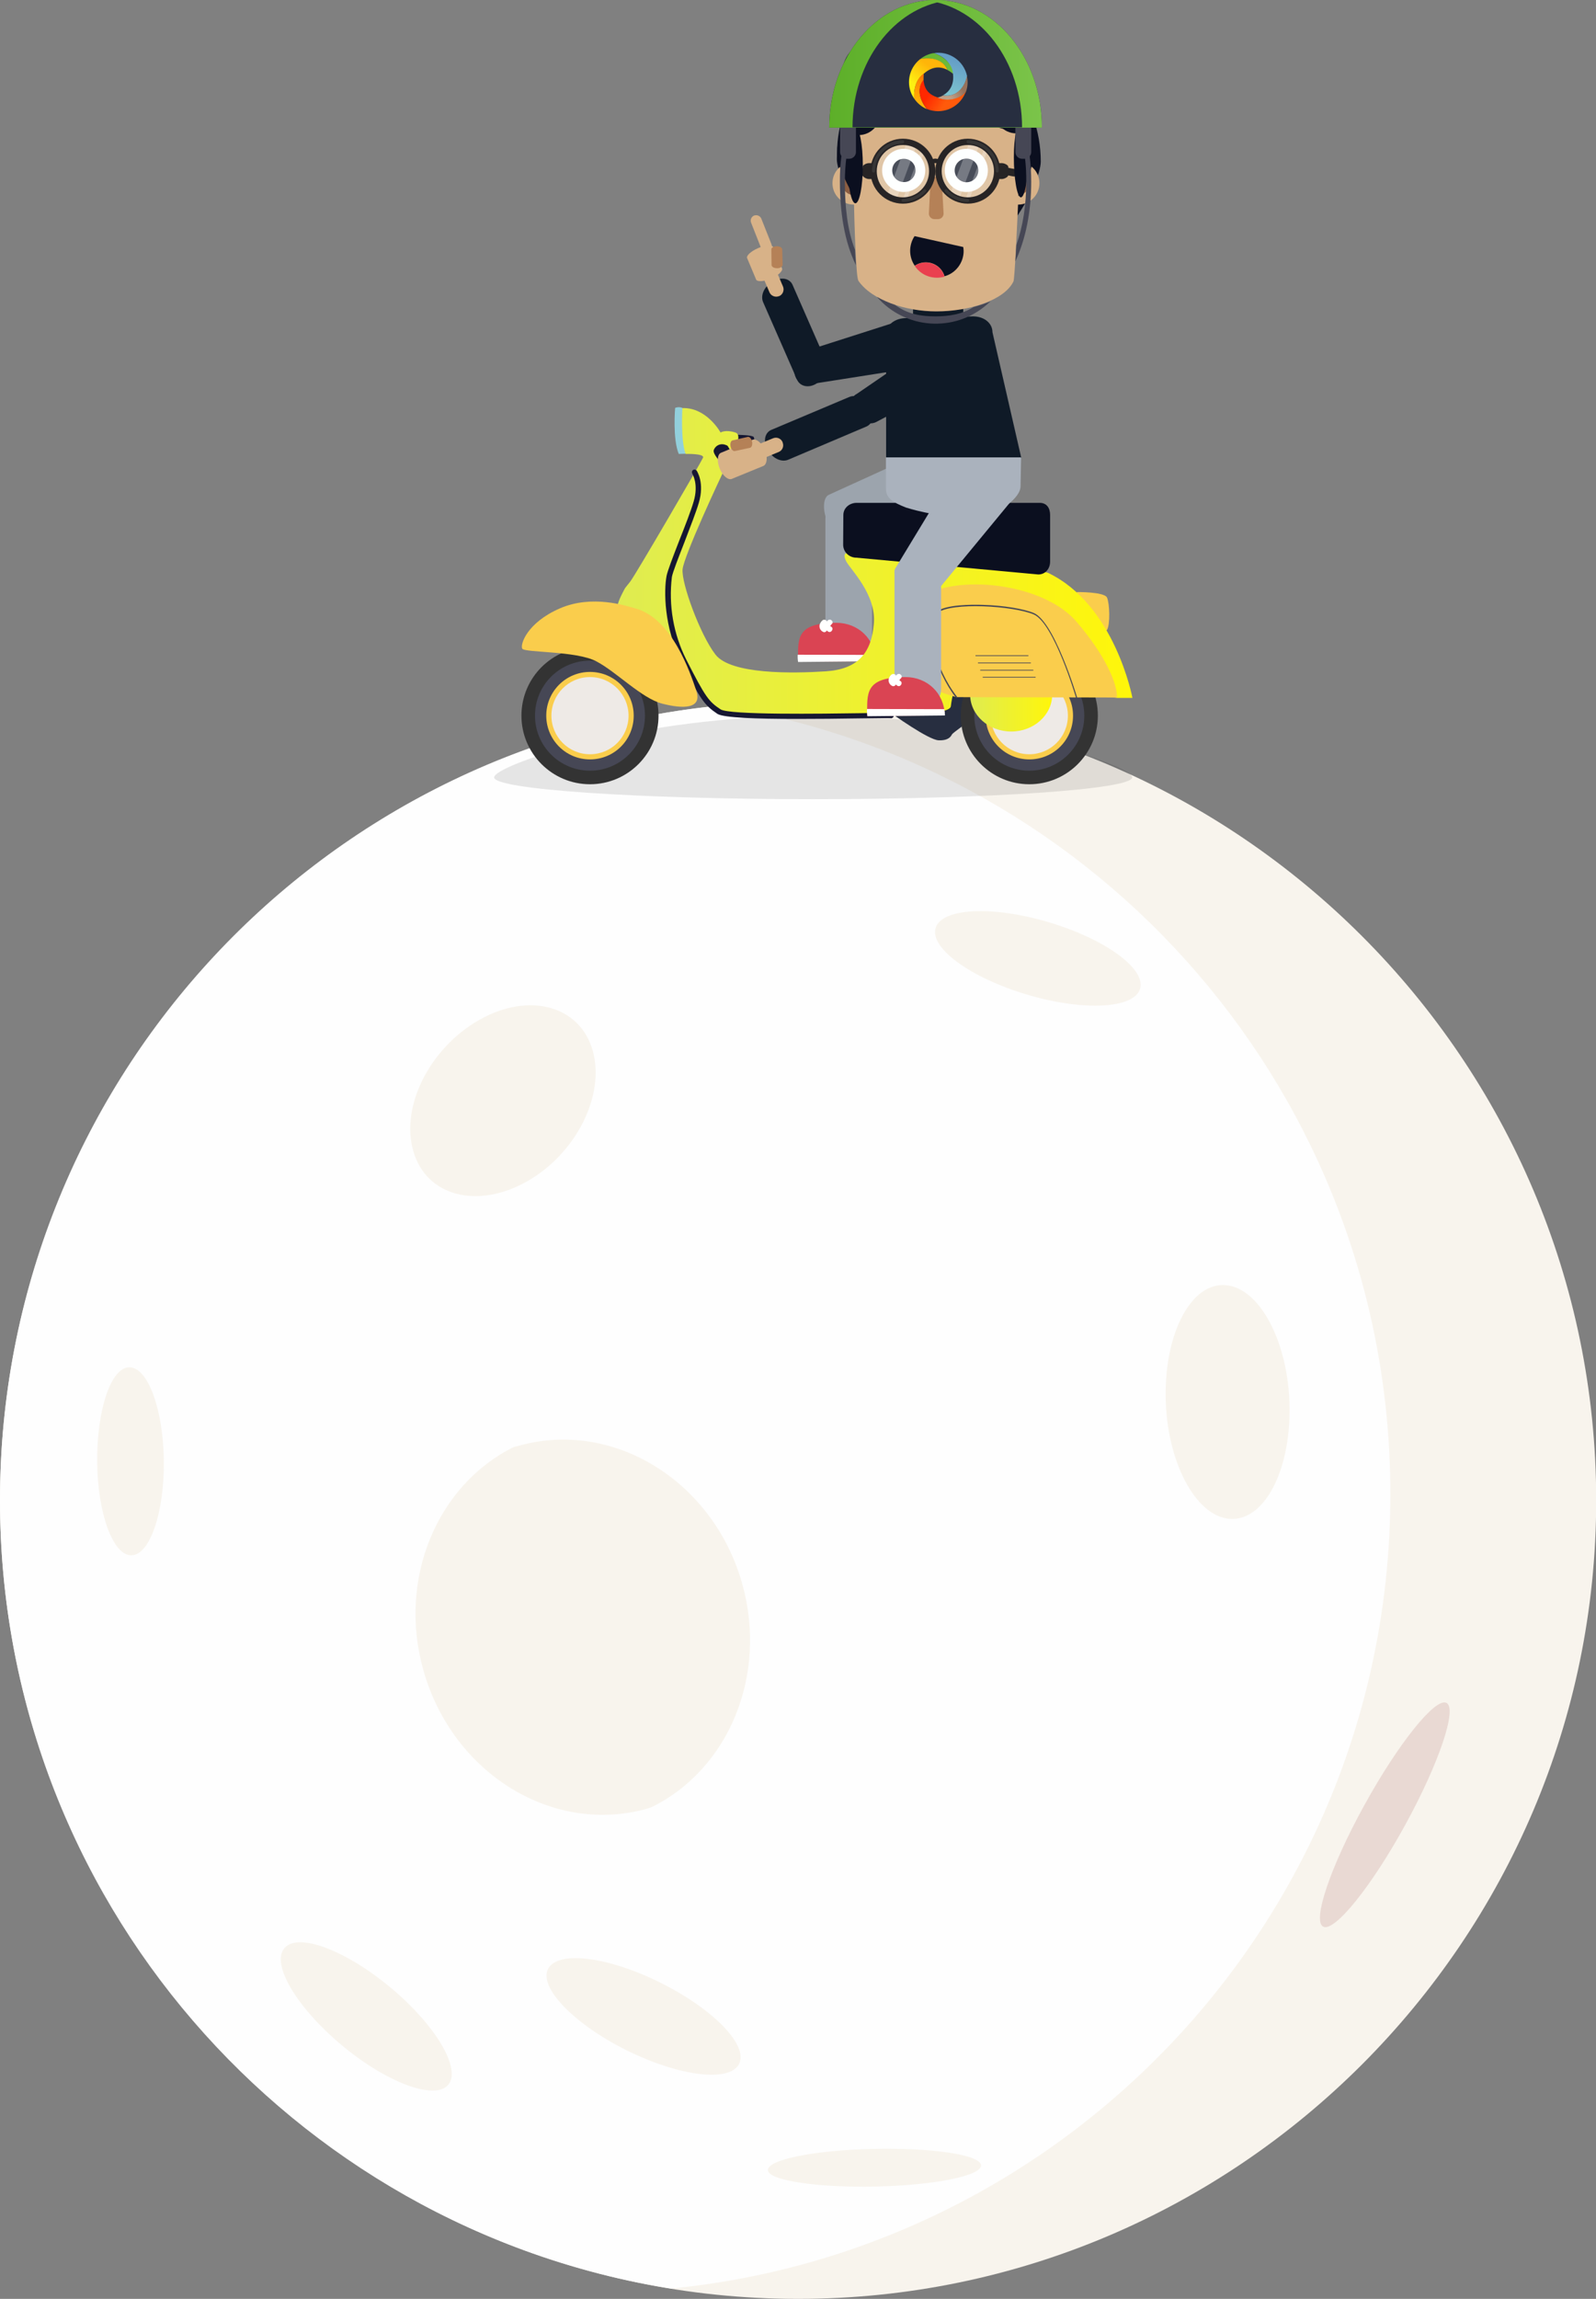 <?xml version="1.0" encoding="utf-8"?>
<!-- Generator: Adobe Illustrator 22.0.1, SVG Export Plug-In . SVG Version: 6.00 Build 0)  -->
<svg version="1.1" id="Capa_1" xmlns="http://www.w3.org/2000/svg" xmlns:xlink="http://www.w3.org/1999/xlink" x="0px" y="0px"
	 viewBox="0 0 835.9 1203.3" style="enable-background:new 0 0 835.9 1203.3;" xml:space="preserve">
<rect x="0" y="0" width="835.9" height="1203.3" fill="#808080" stroke="none"/>
<style type="text/css">
	.st0{fill:#F8F4ED;}
	.st1{fill:#FEFEFE;}
	.st2{fill:#E9D9D3;}
	.st3{opacity:0.1;enable-background:new    ;}
	.st4{fill:#0F1A27;}
	.st5{fill:#D8B288;}
	.st6{fill:#B58157;}
	.st7{fill:#0B0F1F;}
	.st8{fill:#8C5D41;}
	.st9{fill:#FFFFFF;}
	.st10{fill:#EA404F;}
	.st11{opacity:0.26;fill:#F6FFFF;enable-background:new    ;}
	.st12{clip-path:url(#SVGID_2_);}
	.st13{opacity:0.25;}
	.st14{clip-path:url(#SVGID_4_);}
	.st15{fill:#272425;}
	.st16{fill:#373636;}
	.st17{fill:#9CA4AD;}
	.st18{fill:#DA4453;}
	.st19{fill:#272E40;}
	.st20{fill:#333333;}
	.st21{fill:#464755;}
	.st22{fill:#FACD4C;}
	.st23{fill:#EEEAE6;}
	.st24{fill:#92D0DC;}
	.st25{fill:#161731;}
	.st26{fill:url(#SVGID_5_);}
	.st27{fill:url(#SVGID_6_);}
	.st28{fill:none;stroke:#464755;stroke-width:0.38;stroke-miterlimit:10;}
	.st29{fill:#AAB2BD;}
	.st30{fill:url(#SVGID_7_);}
	.st31{fill:url(#SVGID_8_);}
	.st32{fill:url(#SVGID_9_);}
	.st33{fill:url(#SVGID_10_);}
	.st34{fill:url(#SVGID_11_);}
	.st35{fill:url(#SVGID_12_);}
	.st36{fill:url(#SVGID_13_);}
	.st37{fill:url(#SVGID_14_);}
	.st38{fill:none;}
</style>
<title>planet_1</title>
<g id="Capa_2_1_">
	<g id="DESIGNED_BY_FREEPIK">
		<path class="st0" d="M418,1203.3c230.2,0,418-187.8,418-418s-187.8-418-418-418S0,555.1,0,785.3S187.8,1203.3,418,1203.3
			L418,1203.3z"/>
		<path class="st1" d="M351.4,1197.9C152.3,1166,0,993.5,0,785.3c0-216.9,165.3-395.2,376.7-415.9C576,401.2,728.2,573.8,728.2,782
			C728.2,998.9,562.9,1177.2,351.4,1197.9L351.4,1197.9z"/>
		<path class="st0" d="M148.9,1019.8c7-8.5,31.9,0.8,55.6,20.5c23.7,19.7,37.2,42.6,30.3,50.9s-31.9-0.8-55.6-20.5
			S141.9,1028.1,148.9,1019.8L148.9,1019.8z"/>
		<path class="st0" d="M402.2,1136c-0.5-5.5,24-10.5,54.8-11.2s56.3,3,56.8,8.5s-24.1,10.5-54.9,11.2S402.6,1141.3,402.2,1136
			L402.2,1136z"/>
		<path class="st0" d="M287,1030.7c4.9-9.9,31.2-6.7,58.9,7.1c27.7,13.8,46.1,32.7,41.2,42.5s-31.2,6.6-58.9-7.1
			C300.7,1059.5,282.2,1040.4,287,1030.7L287,1030.7z"/>
		<path class="st0" d="M642,672.7c17.9,1.5,33,30.1,33.4,64s-13.6,59.8-31.5,58.3s-33-30.3-33.4-64S624.1,671.1,642,672.7z"/>
		<path class="st0" d="M490,485.8c3.1-10.5,29.6-11.9,59.2-3.1s51.1,24.4,47.9,34.9c-3.2,10.4-29.6,11.8-59.2,3
			S486.9,496.2,490,485.8z"/>
		<path class="st0" d="M216.5,602.6c-6.9-23.4,8.6-54.1,34.6-68.8s52.6-7.4,59.3,16s-8.6,54.1-34.6,68.7S223.2,626,216.5,602.6
			L216.5,602.6z"/>
		<path class="st0" d="M67.7,715.7c9.7-0.1,17.8,21.8,18.1,49s-7.4,49.3-17,49.4s-17.7-21.9-17.9-49S58.1,715.7,67.7,715.7
			L67.7,715.7z"/>
		<path class="st2" d="M693.1,1008.5c-6-2.7,3.6-31.2,21.4-63.5s37.1-56.4,43-53.7s-3.6,31.2-21.4,63.7S699,1011.3,693.1,1008.5
			L693.1,1008.5z"/>
		<path class="st0" d="M341.3,945.9c-0.7,0.3-1.4,0.4-2,0.7c-49.4,14.1-101.9-17.9-117.4-71.8c-13.9-48.2,7.1-97.6,47.2-117.4
			c0.7-0.2,1.4-0.4,2.1-0.5c49.4-14.2,102,17.8,117.4,71.6C402.4,876.8,381.5,926.2,341.3,945.9L341.3,945.9z"/>
		<path class="st3" d="M593,406.9c0,6.3-74.8,11.4-167.1,11.4s-167.1-5.1-167.1-11.4s74.8-32.3,167.1-32.3S593,400.6,593,406.9z"/>
		<path class="st4" d="M423.1,201.3c-3.6,0.6-7-2.6-7.1-7.2v-1.3c-0.1-4.6,2.9-8.7,6.6-9.3l44.7-14.3c3.6-0.6,6,9.9,6.1,14.5v1.3
			c0.1,4.6-2.7,8.8-6.4,9.4L423.1,201.3z"/>
		<path class="st4" d="M415.1,149.1c-1.5-3.4-5.9-4.3-9.9-1.9l-1.1,0.7c-4,2.3-5.9,6.9-4.4,10.3l17.8,40.6c1.5,3.4,5.9,4.5,9.9,2.1
			l1.1-0.7c4-2.3,5.9-7.1,4.4-10.5L415.1,149.1z"/>
		<path class="st5" d="M398.8,114.6c-0.5-1.5-2.2-2.3-3.7-1.8c0,0,0,0,0,0H395c-1.5,0.6-2.2,2.3-1.6,3.8c0,0,0,0,0,0l5.2,13.2
			c0.6,1.5,2.3,2.3,3.8,1.8h0.1c1.5-0.7,2.1-2.4,1.5-3.9L398.8,114.6z"/>
		<path class="st5" d="M402.8,132.9c-0.8-1.9-3.1-2.8-5-2h-0.1c-1.9,0.8-2.8,3.1-2,5l7.3,17.1c0.8,1.9,3.1,2.8,5,2h0.1
			c1.9-0.8,2.8-3.1,2-5L402.8,132.9z"/>
		<path class="st5" d="M404.9,129.3c-0.5-1.3-4-1.1-7.7,0.5l-0.2,0.1c-3.7,1.6-6.2,3.9-5.7,5.2l4.7,11.2c0.5,1.3,4,1.1,7.7-0.4
			l0.2-0.1c3.7-1.6,6.2-4,5.7-5.3L404.9,129.3z"/>
		<path class="st6" d="M409.7,130.6c0-0.9-1.2-1.7-2.8-1.7h-0.1c-1.6,0-2.9,0.8-2.8,1.7l0.1,8.1c0,0.9,1.2,1.7,2.9,1.7h0.1
			c1.6,0,2.8-0.9,2.8-1.8L409.7,130.6z"/>
		<path class="st7" d="M545.1,84.6c0-32.2-22.4-60.6-52.9-60.6s-53.9,27.2-53.9,59.4c0,11.4,23.5,57.2,53.9,57.2
			S545.1,96,545.1,84.6z"/>
		<path class="st4" d="M504.5,169.9c0,2-2.7,4.2-5.4,4.2h-16.8c-2.3,0-4.1-1.8-4.1-4.1c0,0,0-0.1,0-0.1v-12.3c0-2,1.4-2.8,4.1-2.8
			h16.8c2.7,0,5.4,0.8,5.4,2.8V169.9z"/>
		<path class="st5" d="M544.4,95.9c0,6.2-5,11.2-11.2,11.2c-6.2,0-11.2-5-11.2-11.2s5-11.2,11.2-11.2
			C539.4,84.7,544.4,89.7,544.4,95.9C544.4,95.9,544.4,95.9,544.4,95.9z"/>
		<path class="st8" d="M539.3,95.9c0,3.4-2.8,6.2-6.2,6.2c-3.4,0-6.2-2.8-6.2-6.2s2.8-6.2,6.2-6.2c0,0,0,0,0,0
			C536.6,89.7,539.3,92.5,539.3,95.9C539.3,95.9,539.3,95.9,539.3,95.9z"/>
		<path class="st5" d="M458.4,95.9c0,6.2-5,11.2-11.2,11.2c-6.2,0-11.2-5-11.2-11.2s5-11.2,11.2-11.2
			C453.4,84.7,458.4,89.7,458.4,95.9C458.4,95.9,458.4,95.9,458.4,95.9z"/>
		<path class="st8" d="M453.4,95.9c0,3.4-2.8,6.2-6.2,6.2s-6.2-2.8-6.2-6.2s2.8-6.2,6.2-6.2l0,0C450.6,89.7,453.4,92.5,453.4,95.9
			C453.4,95.9,453.4,95.9,453.4,95.9z"/>
		<path class="st7" d="M541.4,81.4c0-31-21.6-58.4-51-58.4s-52,26.2-52,57.2c0,11,22.6,55.2,52,55.2S541.4,92.4,541.4,81.4z"/>
		<path class="st5" d="M490.4,163c17.3,0,35.7-5.9,40.4-15.7c1.2-2.6,4.5-92.2,4.5-92.2c0-5.4-6.2-9.5-13.5-9.5H459
			c-7.4,0-12.6,4.1-12.6,9.5c0,0,0.8,88.6,3.2,91.9C456.6,157.1,474.2,163,490.4,163z"/>
		<path class="st7" d="M483.1,51.8c-0.1,6.4-5.3,11.6-11.7,11.5c-6.4-0.1-11.6-5.3-11.5-11.7c0.1-6.4,5.2-11.5,11.6-11.5
			C477.9,40.1,483.1,45.4,483.1,51.8z"/>
		<path class="st7" d="M500.4,49.9c0,5.4-4.4,9.7-9.8,9.6s-9.7-4.4-9.6-9.8c0-5.3,4.4-9.6,9.7-9.6C496.1,40.1,500.4,44.5,500.4,49.9
			C500.4,49.9,500.4,49.9,500.4,49.9z"/>
		<path class="st7" d="M524.6,45.8c-0.1,9-7.5,16.3-16.5,16.2s-16.3-7.5-16.2-16.5c0.1-9,7.4-16.2,16.3-16.2
			C517.3,29.3,524.6,36.7,524.6,45.8C524.6,45.7,524.6,45.7,524.6,45.8z"/>
		<path class="st7" d="M537.1,52.7c-0.1,6.9-5.7,12.4-12.6,12.4c-6.9-0.1-12.4-5.7-12.4-12.6c0.1-6.9,5.6-12.4,12.5-12.4
			C531.5,40.1,537.1,45.7,537.1,52.7C537.1,52.7,537.1,52.7,537.1,52.7z"/>
		<path class="st7" d="M540.4,54.5c0,7-5.1,12.6-11.5,12.6s-11.5-5.6-11.5-12.6s5.1-12.6,11.5-12.6S540.4,47.5,540.4,54.5z"/>
		<path class="st7" d="M534.3,37.2c-0.1,8.6-7.1,15.5-15.7,15.4s-15.5-7.1-15.4-15.7c0.1-8.5,7-15.4,15.5-15.4
			C527.4,21.6,534.4,28.6,534.3,37.2C534.3,37.2,534.3,37.2,534.3,37.2z"/>
		<path class="st7" d="M514.3,30.3c-0.1,8.6-7.1,15.5-15.7,15.4c-8.6-0.1-15.5-7.1-15.4-15.7c0.1-8.5,7-15.4,15.5-15.4
			C507.4,14.7,514.3,21.7,514.3,30.3C514.3,30.3,514.3,30.3,514.3,30.3z"/>
		<path class="st7" d="M492.6,33c-0.1,8.6-7.1,15.5-15.7,15.4c-8.6-0.1-15.5-7.1-15.4-15.7c0.1-8.5,7-15.4,15.5-15.4
			C485.7,17.4,492.7,24.4,492.6,33z"/>
		<path class="st7" d="M475.2,38.4c-0.1,9.4-7.8,16.9-17.2,16.8c-9.4-0.1-16.9-7.8-16.8-17.2c0.1-9.3,7.7-16.8,17-16.8
			C467.7,21.3,475.3,29,475.2,38.4z"/>
		<path class="st7" d="M461,55.3c0,7-5.1,12.6-11.5,12.6S438,62.3,438,55.3s5.1-12.6,11.5-12.6S461,48.4,461,55.3z"/>
		<path class="st9" d="M484.6,89.2c0-6.2-5.1-11.3-11.3-11.3c-6.2,0-11.3,5.1-11.3,11.3c0,6.2,5.1,11.3,11.3,11.3c0,0,0,0,0,0
			C479.6,100.5,484.6,95.5,484.6,89.2C484.6,89.2,484.6,89.2,484.6,89.2z"/>
		<path class="st7" d="M479.5,89.2c0-3.4-2.7-6.1-6.1-6.1c-3.4,0-6.1,2.7-6.1,6.1s2.7,6.1,6.1,6.1c0,0,0,0,0,0
			C476.7,95.4,479.5,92.6,479.5,89.2C479.5,89.2,479.5,89.2,479.5,89.2z"/>
		<path class="st9" d="M517.4,89.2c0-6.2-5.1-11.3-11.3-11.3c-6.2,0-11.3,5.1-11.3,11.3s5.1,11.3,11.3,11.3
			C512.4,100.5,517.4,95.5,517.4,89.2C517.4,89.2,517.4,89.2,517.4,89.2z"/>
		<path class="st7" d="M512.4,89.2c0-3.5-2.8-6.2-6.2-6.2s-6.2,2.8-6.2,6.2s2.8,6.2,6.2,6.2S512.4,92.7,512.4,89.2L512.4,89.2z"/>
		<path class="st6" d="M494.2,111.8c0,1.6-1.3,2.9-2.9,2.9h-1.9c-1.6,0-2.9-1.3-2.9-2.9l0.8-16.3c0-1.6,1.3-2.9,2.9-2.9h0.2
			c1.6,0,2.9,1.3,2.9,2.9L494.2,111.8z"/>
		<path class="st7" d="M504.7,131.4c0-0.7-0.1-1.4-0.2-2.1l-25.5-5.7c-3.1,4.7-3.1,10.8,0.1,15.5c4.7-3.2,11.1-2,14.3,2.7
			c0.6,0.9,1,1.8,1.3,2.8C500.6,143,504.7,137.5,504.7,131.4z"/>
		<path class="st10" d="M484.9,137.4c-2.1,0-4.1,0.6-5.8,1.8c3.4,5.1,9.7,7.3,15.6,5.6C493.4,140.4,489.4,137.4,484.9,137.4z"/>
		<path class="st11" d="M472.9,103.9c-8.2,0-14.8-6.6-14.8-14.8c0-8.2,6.6-14.8,14.8-14.8c8.2,0,14.8,6.6,14.8,14.8
			C487.7,97.3,481.1,103.9,472.9,103.9C472.9,103.9,472.9,103.9,472.9,103.9z"/>
		<path class="st11" d="M506.9,103.9c-8.2,0-14.8-6.6-14.8-14.8c0-8.2,6.6-14.8,14.8-14.8c8.2,0,14.8,6.6,14.8,14.8c0,0,0,0,0,0
			C521.7,97.3,515,103.9,506.9,103.9C506.9,103.9,506.9,103.9,506.9,103.9z"/>
		<g>
			<defs>
				<path id="SVGID_1_" d="M506.9,103.9c-8.2,0-14.8-6.6-14.8-14.8c0-8.2,6.6-14.8,14.8-14.8c8.2,0,14.8,6.6,14.8,14.8c0,0,0,0,0,0
					C521.7,97.3,515,103.9,506.9,103.9C506.9,103.9,506.9,103.9,506.9,103.9z"/>
			</defs>
			<clipPath id="SVGID_2_">
				<use xlink:href="#SVGID_1_"  style="overflow:visible;"/>
			</clipPath>
			<g class="st12">
				<g class="st13">
					<path class="st9" d="M515.1,70l-14.9,40c-1.7-0.4-3.4-1-5-1.8L509.4,70C511.3,69.9,513.2,69.9,515.1,70z"/>
					<path class="st9" d="M520.2,70.7l-14.9,40.1c-0.6,0-1.3-0.1-2-0.2l15-40.3C519,70.5,519.6,70.6,520.2,70.7z"/>
				</g>
			</g>
		</g>
		<g>
			<defs>
				<path id="SVGID_3_" d="M472.9,103.9c-8.2,0-14.8-6.6-14.8-14.8c0-8.2,6.6-14.8,14.8-14.8c8.2,0,14.8,6.6,14.8,14.8
					C487.7,97.3,481.1,103.9,472.9,103.9C472.9,103.9,472.9,103.9,472.9,103.9z"/>
			</defs>
			<clipPath id="SVGID_4_">
				<use xlink:href="#SVGID_3_"  style="overflow:visible;"/>
			</clipPath>
			<g class="st14">
				<g class="st13">
					<path class="st9" d="M482.3,70l-14.9,40c-1.7-0.4-3.4-1-5-1.8L476.6,70C478.5,69.9,480.4,69.9,482.3,70z"/>
					<path class="st9" d="M487.4,70.7l-14.9,40.1c-0.6,0-1.3-0.1-2-0.2l15-40.3C486.2,70.5,486.8,70.6,487.4,70.7z"/>
				</g>
			</g>
		</g>
		<path class="st15" d="M455,85.4c-1.1,0-3.2,0.9-3.2,2v4.2c0,1.1,2.1,2.1,3.2,2.1h2v-8.3H455z"/>
		<path class="st15" d="M472.9,72.6c-9.4,0-17,7.6-17,17s7.6,17,17,17s17-7.6,17-17S482.3,72.6,472.9,72.6L472.9,72.6z M472.9,103.3
			c-7.6,0-13.7-6.1-13.7-13.7c0-7.6,6.1-13.7,13.7-13.7c7.6,0,13.7,6.1,13.7,13.7v0C486.6,97.2,480.4,103.3,472.9,103.3z"/>
		<path class="st16" d="M483.7,99.3c-2.8,3-6.7,4.8-10.8,4.8c-0.5,0.1-0.8,0.5-0.7,0.9c0,0.4,0.4,0.7,0.7,0.7c4.6-0.1,8.9-2,12-5.3
			C485.6,99.7,484.5,98.5,483.7,99.3z"/>
		<path class="st16" d="M472.9,73.4c-8.9,0.1-16.1,7.3-16.2,16.2c0.1,0.5,0.5,0.8,0.9,0.7c0.4,0,0.7-0.4,0.7-0.7
			c0.1-8,6.5-14.4,14.5-14.5c0.5-0.1,0.8-0.5,0.7-0.9C473.6,73.7,473.3,73.4,472.9,73.4z"/>
		<path class="st15" d="M524.8,85.4c1.1,0,3.3,0.9,3.3,2v4.2c0,1.1-2.2,2.1-3.3,2.1h-2v-8.3H524.8z"/>
		<path class="st15" d="M489.9,89.6c0,9.4,7.6,17,17,17s17-7.6,17-17s-7.6-17-17-17C497.5,72.6,489.9,80.2,489.9,89.6z M493.2,89.6
			c0-7.6,6.1-13.7,13.7-13.7c7.6,0,13.7,6.1,13.7,13.7s-6.1,13.7-13.7,13.7c0,0,0,0,0,0C499.3,103.3,493.2,97.2,493.2,89.6z"/>
		<path class="st16" d="M496.1,99.3c2.8,3,6.7,4.8,10.8,4.8c0.5,0.1,0.8,0.5,0.7,0.9c0,0.4-0.4,0.7-0.7,0.7c-4.6-0.1-8.9-2-12-5.3
			C494.2,99.7,495.3,98.5,496.1,99.3z"/>
		<path class="st16" d="M506.9,73.4c8.9,0.1,16.1,7.3,16.2,16.2c-0.1,0.5-0.5,0.8-0.9,0.7c-0.4,0-0.7-0.4-0.7-0.7
			c-0.1-8-6.6-14.4-14.5-14.5c-0.5-0.1-0.8-0.5-0.7-0.9C506.2,73.7,506.5,73.4,506.9,73.4z"/>
		<path class="st15" d="M492.4,86.9c-0.7-1.4-2.4-1.9-3.8-1.2c-0.5,0.3-0.9,0.7-1.2,1.2l-1.1-1.7c2-2.9,5.2-2.9,7.2,0L492.4,86.9z"
			/>
		<path class="st15" d="M535.6,91.4c-1.4,0.5-2.9,0.8-4.4,1c-1.6-0.2-3.2-0.6-4.8-1v-4c1.6,0.4,3.2,0.8,4.8,1c1.5-0.2,3-0.5,4.4-1
			V91.4z"/>
		<path class="st15" d="M445.8,91.4c1.4,0.5,2.9,0.8,4.4,1c1.6-0.2,3.2-0.6,4.8-1v-4c-1.6,0.4-3.2,0.8-4.8,1c-1.5-0.2-3-0.5-4.4-1
			V91.4z"/>
		<ellipse class="st7" cx="447.6" cy="84.7" rx="3.8" ry="19.1"/>
		<path class="st7" d="M538.5,82.4c0,10.4-1.7,20.9-3.8,20.9S531,92.8,531,82.4s1.7-18.9,3.8-18.9S538.5,72,538.5,82.4z"/>
		<path class="st7" d="M484.6,53.9c-0.1,6.6-5.5,11.9-12.1,11.9c-6.6-0.1-11.9-5.5-11.9-12.1c0.1-6.6,5.4-11.9,12-11.9
			C479.3,41.8,484.7,47.2,484.6,53.9z"/>
		<path class="st7" d="M502.6,51.9c0,5.6-4.6,10-10.1,10s-10-4.6-10-10.1c0-5.5,4.5-10,10.1-10C498.1,41.8,502.6,46.3,502.6,51.9z"
			/>
		<path class="st7" d="M527.7,47.6c-0.1,9.4-7.7,17-17.1,16.9s-17-7.7-16.9-17.1c0.1-9.3,7.7-16.9,17-16.9c9.4,0,17,7.6,17,17
			C527.7,47.6,527.7,47.6,527.7,47.6z"/>
		<path class="st7" d="M540.6,54.8c-0.1,7.2-5.9,12.9-13.1,12.8c-7.2-0.1-12.9-5.9-12.8-13.1c0.1-7.1,5.8-12.8,13-12.8
			C534.9,41.8,540.7,47.6,540.6,54.8C540.6,54.8,540.6,54.8,540.6,54.8z"/>
		<path class="st7" d="M544.1,56.7c0,7.2-5.3,13.1-11.9,13.1s-11.9-5.8-11.9-13.1s5.3-13.1,11.9-13.1S544.1,49.5,544.1,56.7z"/>
		<path class="st7" d="M537.8,38.8c-0.1,8.9-7.4,16.1-16.3,16c-8.9-0.1-16.1-7.4-16-16.3c0.1-8.9,7.3-16,16.1-16
			C530.6,22.6,537.8,29.9,537.8,38.8C537.8,38.8,537.8,38.8,537.8,38.8z"/>
		<path class="st7" d="M517,31.6c-0.1,8.9-7.4,16.1-16.3,16s-16.1-7.4-16-16.3c0.1-8.9,7.3-16,16.1-16C509.8,15.4,517,22.7,517,31.6
			z"/>
		<path class="st7" d="M494.6,34.4c-0.1,8.9-7.4,16.1-16.3,16s-16.1-7.4-16-16.3c0.1-8.8,7.3-16,16.1-16
			C487.4,18.2,494.6,25.4,494.6,34.4C494.6,34.4,494.6,34.4,494.6,34.4z"/>
		<path class="st7" d="M476.5,40c-0.1,9.7-8.1,17.6-17.8,17.5c-9.7-0.1-17.6-8.1-17.5-17.8c0.1-9.7,8-17.5,17.6-17.5
			C468.6,22.2,476.5,30.2,476.5,40z"/>
		<path class="st7" d="M461.7,57.6c0,7.2-5.3,13.1-11.9,13.1s-11.9-5.8-11.9-13.1s5.3-13.1,11.9-13.1S461.7,50.4,461.7,57.6z"/>
		<ellipse class="st7" cx="448" cy="86.6" rx="3.9" ry="19.8"/>
		<path class="st17" d="M501.7,262.2c3.1-1.2,2.6-10.1,0.1-16.6l0,0c-2.5-6.5-6.3-14.3-9.5-13.1l-58,26.4c-3.1,1.2-3.7,7.4-1.1,13.9
			l0,0c2.5,6.5,7.1,10.6,10.2,9.4L501.7,262.2z"/>
		<path class="st17" d="M456.7,271.2c0-3.3-5.4-6-12.2-6l0,0c-6.9,0-12.2,2.7-12.2,6V332c0,3.3,5.4,6,12.2,6l0,0
			c6.9,0,12.2,3.8,12.2-6V271.2z"/>
		<path class="st18" d="M418,346.4c0-11.7-1.6-20.4,20.1-20.4c11.2,0,20.3,8.3,20.5,20L418,346.4z"/>
		<path class="st9" d="M435.3,328c0,0-0.5-0.3-0.4-0.2l0-0.1l0,0c0,0,0-0.1,0-0.1c0-0.1,0-0.1,0-0.1l0.1-0.1
			c0.1-0.1,0.1-0.2,0.2-0.3l0.2-0.2l0.2-0.2c1.4-1.2-0.6-3.2-2-2c-0.2,0.2-0.4,0.4-0.5,0.6c-0.3-0.8-1.2-1.1-2-0.8
			c-0.2,0.1-0.3,0.1-0.4,0.3c-0.7,0.6-1.1,1.3-1.4,2.1c-0.4,1.5,0.3,3.1,1.7,3.8c0.7,0.4,1.5,0.2,1.9-0.5c0-0.1,0.1-0.1,0.1-0.2
			c0.3,0.3,0.6,0.5,0.9,0.7C435.5,331.4,436.9,328.9,435.3,328z M432,327.8l0-0.1l0,0c0,0,0,0,0-0.1s0-0.1,0-0.1l0,0
			C431.9,327.6,431.9,327.7,432,327.8L432,327.8z"/>
		<path class="st9" d="M458.6,346.1c0-1.1-0.1-2.2-0.3-3.3l-40.5-0.1c-0.1,1.3,0,2.6,0.2,3.8L458.6,346.1z"/>
		<path class="st19" d="M466.8,373.3c0,0,19.4,14,24.8,14.2s6.5-2.2,7-3.1s9.5-7.2,9.5-7.2l2.4-17.3
			C510.4,359.8,471.3,361.8,466.8,373.3z"/>
		<path class="st20" d="M273.1,374.6c0,19.8,16.1,35.9,35.9,35.9s35.9-16.1,35.9-35.9s-16.1-35.9-35.9-35.9h0
			C289.1,338.7,273.1,354.8,273.1,374.6C273.1,374.6,273.1,374.6,273.1,374.6z"/>
		<path class="st21" d="M280.2,374.6c0,15.9,12.9,28.8,28.8,28.8s28.8-12.9,28.8-28.8c0-15.9-12.9-28.8-28.8-28.8
			C293,345.8,280.2,358.7,280.2,374.6C280.2,374.6,280.2,374.6,280.2,374.6z"/>
		<path class="st22" d="M286.1,374.6c0,12.6,10.2,22.9,22.9,22.9s22.9-10.2,22.9-22.9c0-12.6-10.2-22.9-22.9-22.9l0,0
			C296.3,351.7,286.1,362,286.1,374.6C286.1,374.6,286.1,374.6,286.1,374.6z"/>
		<path class="st23" d="M288.8,374.6c0,11.1,9,20.2,20.2,20.2s20.2-9,20.2-20.2c0-11.1-9-20.2-20.2-20.2
			C297.8,354.4,288.8,363.5,288.8,374.6C288.8,374.6,288.8,374.6,288.8,374.6z"/>
		<path class="st20" d="M503.2,374.6c0,19.8,16.1,35.9,35.9,35.9s35.9-16.1,35.9-35.9c0-19.8-16.1-35.9-35.9-35.9c0,0,0,0,0,0
			C519.3,338.8,503.2,354.8,503.2,374.6z"/>
		<path class="st21" d="M510.3,374.6c0,15.9,12.9,28.8,28.8,28.8s28.8-12.9,28.8-28.8c0-15.9-12.9-28.8-28.8-28.8
			C523.2,345.8,510.3,358.7,510.3,374.6C510.3,374.6,510.3,374.6,510.3,374.6z"/>
		<path class="st22" d="M516.2,374.6c0,12.6,10.2,22.9,22.9,22.9s22.9-10.2,22.9-22.9c0-12.6-10.2-22.9-22.9-22.9c0,0,0,0,0,0
			C526.5,351.7,516.2,362,516.2,374.6C516.2,374.6,516.2,374.6,516.2,374.6z"/>
		<path class="st23" d="M518.9,374.6c0,11.1,9,20.2,20.2,20.2c11.1,0,20.2-9,20.2-20.2c0-11.1-9-20.2-20.2-20.2c0,0,0,0,0,0
			C528,354.4,518.9,363.5,518.9,374.6C518.9,374.6,518.9,374.6,518.9,374.6z"/>
		<path class="st22" d="M563.8,309.9c0,0,14.6-0.2,16,2.9s1.7,14.2,0,16.9S563.8,309.9,563.8,309.9z"/>
		<path class="st24" d="M357.4,213.5c-1.2-0.5-2.6-0.5-3.8,0c0,0-1.4,16.2,1.9,24.1l3.6-0.1L357.4,213.5z"/>
		<path class="st25" d="M386.4,227.6c0,0,7.9,0.1,8.4,1.2s0.2,4.1-1.8,4.5s-7.1-0.8-7.1-0.8L386.4,227.6z"/>
		
			<linearGradient id="SVGID_5_" gradientUnits="userSpaceOnUse" x1="323.47" y1="910.197" x2="593.01" y2="910.197" gradientTransform="matrix(1 0 0 -1 0 1204)">
			<stop  offset="0" style="stop-color:#DFEC51"/>
			<stop  offset="1" style="stop-color:#FFF60A"/>
		</linearGradient>
		<path class="st26" d="M443.3,289.5c0,0-2.2,0.4,0,4.5s15.7,17.2,14.4,32.4s-8.1,23.9-25.3,25s-49.6,1.7-57.7-8.8
			s-17.9-37.5-17.2-44.6s19.9-48.3,22.3-53c0,0,10.8-16.9,5.4-18.6s-7.8,0-7.8,0s-7.2-13.2-20-12.8c0,0-1,16.9,1.7,24
			c0,0,10.1-0.3,9.1,2s-35.4,61.4-38.1,64.8l-2.7,3.4c0,0-3.9,6.9-3.9,9.3s40.3,41.2,43.7,46.4s9.1,10.7,24.2,10.7h76.8
			c0,0,29.3,0.2,29.8-4.5s2.9-14.2,2.9-14.2l84.2,9.8h8c0,0-9.1-48.8-44.3-65.5l-82.4-19.5L443.3,289.5z"/>
		<path class="st7" d="M441.6,285.1c0,3.8,3.1,6.8,6.9,6.8l95.3,8.8c3.7,0,6.2-3,6.2-6.8v-24.3c0-3.7-1.8-6.4-5.5-6.4h-95.8
			c-3.7,0-7,2.6-7,6.4L441.6,285.1z"/>
		<path class="st25" d="M381.1,233.4c0,0,4.2,6.8,4,8.2s-0.7,3.1-2.8,3.5s-4.6-2.8-4.6-2.8s-4.4-4.6-3.9-6.6c0.8-2.5,3.5-3.8,6-2.9
			C380.2,232.9,380.7,233.1,381.1,233.4z"/>
		
			<linearGradient id="SVGID_6_" gradientUnits="userSpaceOnUse" x1="508.14" y1="840.445" x2="551.17" y2="840.445" gradientTransform="matrix(1 0 0 -1 0 1204)">
			<stop  offset="0" style="stop-color:#DFEC51"/>
			<stop  offset="1" style="stop-color:#FFF60A"/>
		</linearGradient>
		<path class="st27" d="M508.1,363.5c0,10.7,9.6,19.4,21.5,19.4s21.5-8.7,21.5-19.4s-9.6-19.4-21.5-19.4S508.1,352.8,508.1,363.5z"
			/>
		<path class="st22" d="M500.9,364.9c0,0-24-6.1-27.2-17s-5.9-31.2,16-38.8s58.8-1.4,74,16.2s21.6,32.7,21.3,39.8L500.9,364.9z"/>
		<path class="st21" d="M563.8,365.4L563.8,365.4c0.3-0.1,0.4-0.2,0.3-0.4c0-0.1-3-10-7.2-20.2c-5.7-13.9-10.9-21.9-15.4-23.9
			c-5.2-2.2-16-4-26.8-4.3c-5.7-0.2-19.6-0.2-24.3,3.7c-7.7,6.3-0.6,31,10.3,44.9c0.1,0.1,0.3,0.2,0.5,0.1c0,0,0,0,0,0
			c0.1-0.1,0.2-0.3,0.1-0.5c-11.7-14.9-17.3-38.3-10.4-43.9c7.2-5.9,39.9-3.8,50.5,0.7s22.1,43.3,22.2,43.7
			C563.5,365.3,563.6,365.4,563.8,365.4z"/>
		<path class="st25" d="M417.5,376.3c10.5,0,22.1-0.1,33.7-0.3c7.7-0.1,14.3-0.2,15.2-0.1c0.6,0.2,1.3-0.2,1.6-0.8
			c0.3-0.7,0-1.5-0.7-1.8c0,0,0,0,0,0c-0.5-0.2-1.1-0.3-16.2,0c-20.7,0.3-69.2,1-73.7-2c-6.2-4.1-7.9-6.3-18-26.1
			c-6.7-13.3-9.3-28.4-7.5-43.2c0.4-2.4,3.5-10.3,6.5-18c3-7.9,6.2-16,7.6-20.8c3.1-10.4-0.9-16.5-1.1-16.8
			c-0.4-0.6-1.2-0.8-1.9-0.4c-0.6,0.4-0.8,1.2-0.4,1.9c0,0,0,0,0,0.1c0.1,0.2,3.4,5.4,0.7,14.5c-1.4,4.8-4.5,12.8-7.6,20.6
			c-3.3,8.5-6.1,15.8-6.6,18.4c-1.4,7.5-1.5,26.6,7.8,45c10,19.7,11.9,22.5,18.9,27.2C379.2,375.7,396,376.3,417.5,376.3z"/>
		<path class="st22" d="M332.9,318.5c-4.6-1.3-22.7-7.5-39.8,0s-20.7,18.8-19.6,21s28.1,1.1,38.7,6.6s23.8,19.4,34.6,22.2
			s21.1,2.9,17.9-6.7S352,323.8,332.9,318.5z"/>
		<line class="st28" x1="510.9" y1="343.2" x2="538.6" y2="343.2"/>
		<line class="st28" x1="512.2" y1="347" x2="539.9" y2="347"/>
		<line class="st28" x1="513.4" y1="350.8" x2="541.2" y2="350.8"/>
		<line class="st28" x1="514.7" y1="354.5" x2="542.4" y2="354.5"/>
		<path class="st4" d="M519.8,173.9c0-4.7-4.3-8.3-10.2-8.3l-35,0.9c-5.9,0-10.5,3.6-10.5,8.3v64.9h70.8L519.8,173.9z"/>
		<path class="st29" d="M474.6,265.7c0,0,16.8,5.3,25.4,3.7c6.1-1.1,24.7-3.7,24.7-3.7c1.5,0,9.8-5.9,9.8-11.1l0.3-15.2h-70.8v16.4
			C464.1,261,467.8,263,474.6,265.7z"/>
		<path class="st29" d="M529,263c1.9-2.8-6.6-10.4-12.3-14.3l0,0c-5.7-3.8-13.1-8-15-5.2l-32.6,53.7c-1.9,2.8,1.1,8,6.8,11.9l0,0
			c5.7,3.9,11.6,4.6,13.5,1.9L529,263z"/>
		<path class="st29" d="M492.9,299.4c0-3.3-5.4-6-12.2-6l0,0c-6.9,0-12.2,2.7-12.2,6v60.8c0,3.3,5.4,6,12.2,6l0,0
			c6.9,0,12.2,2.6,12.2-6V299.4z"/>
		<path class="st18" d="M454.2,374.8c0-11.7-1.6-20.4,20.1-20.4c11.2,0,20.3,8.3,20.5,20L454.2,374.8z"/>
		<path class="st9" d="M471.5,356.4c-0.1-0.1-0.3-0.2-0.4-0.2l0-0.1l0,0c0,0,0-0.1,0-0.1c0,0,0-0.1,0-0.1l0.1-0.1l0.2-0.3l0.2-0.2
			c0.1-0.1,0.2-0.2,0.2-0.2c1.4-1.2-0.6-3.2-2-2c-0.2,0.2-0.4,0.4-0.5,0.6c-0.3-0.8-1.2-1.1-2-0.8c-0.1,0.1-0.3,0.1-0.4,0.2
			c-0.7,0.6-1.1,1.3-1.4,2.1c-0.4,1.5,0.3,3.1,1.7,3.8c0.7,0.4,1.5,0.1,1.9-0.5c0-0.1,0.1-0.1,0.1-0.2c0.3,0.3,0.6,0.5,0.9,0.7
			C471.7,359.8,473.1,357.3,471.5,356.4z M468.2,356.2C468.2,356.2,468.2,356.1,468.2,356.2L468.2,356.2c-0.1-0.1-0.1-0.1-0.1-0.2
			c0,0,0-0.1,0-0.1l0,0C468.1,356,468.1,356.1,468.2,356.2L468.2,356.2z"/>
		<path class="st9" d="M494.9,374.5c0-1.1-0.1-2.2-0.3-3.3l-40.5-0.1c-0.1,1.3,0,2.5,0.2,3.8L494.9,374.5z"/>
		<path class="st21" d="M535.3,60.9h1.3c1.9,0,3.5,1.6,3.5,3.5v15.2c0,1.9-1.6,3.5-3.5,3.5h-1.3c-1.9,0-3.5-1.6-3.5-3.5V64.4
			C531.8,62.5,533.4,60.9,535.3,60.9z"/>
		<path class="st21" d="M443.5,60.9h1.3c1.9,0,3.5,1.6,3.5,3.5v15.2c0,1.9-1.6,3.5-3.5,3.5h-1.3c-1.9,0-3.5-1.6-3.5-3.5V64.4
			C439.9,62.5,441.5,60.9,443.5,60.9z"/>
		<path class="st4" d="M404,225c-3.4,1.4-4.4,5.9-2.1,9.9l0.7,1.2c2.3,4,6.9,6,10.3,4.5l40.8-17.3c3.4-1.4,4.5-5.8,2.3-9.8l-0.7-1.2
			c-2.3-4-7.1-6-10.5-4.5L404,225z"/>
		<path class="st5" d="M387.7,236.5c-2,0.8-2.9,3-2.1,5v0.1c0.8,2,3,2.9,5,2.1l17.2-7.1c2-0.8,2.9-3,2.1-5v-0.1c-0.8-2-3-2.9-5-2.1
			L387.7,236.5z"/>
		<path class="st5" d="M377.6,237c-1.9,0.8-2.2,4.5-0.7,8.2l0.1,0.2c1.5,3.7,4.4,6,6.2,5.3l16.6-6.8c1.9-0.8,2.4-4.5,0.8-8.2
			l-0.1-0.2c-1.5-3.7-4.5-6.1-6.4-5.3L377.6,237z"/>
		<path class="st6" d="M383.7,230.5c-0.9,0.2-1.4,1.5-1.1,3.1v0.1c0.4,1.6,1.4,2.6,2.3,2.4l7.9-1.7c0.9-0.2,1.4-1.6,1.1-3.2v-0.1
			c-0.4-1.6-1.4-2.6-2.3-2.4L383.7,230.5z"/>
		<path class="st4" d="M448.7,206.2c-3.4,1.7-4.2,6.3-1.6,10.1l0.8,1.1c2.6,3.8,7.6,5.2,11,3.5l56.4-29.8c3.3-1.7-1-11.6-3.6-15.3
			l-0.8-1.1c-2.6-3.8-7.4-5.4-10.8-3.7L448.7,206.2z"/>
		<path class="st19" d="M490,0c-30.7,0-55.7,29.9-55.7,66.8h111.4C545.7,29.9,520.8,0,490,0z"/>
		
			<linearGradient id="SVGID_7_" gradientUnits="userSpaceOnUse" x1="434.3" y1="1170.605" x2="545.69" y2="1170.605" gradientTransform="matrix(1 0 0 -1 0 1204)">
			<stop  offset="0" style="stop-color:#5DAF29"/>
			<stop  offset="0.6" style="stop-color:#6EBB3B"/>
			<stop  offset="1" style="stop-color:#7BC44A"/>
		</linearGradient>
		<path class="st30" d="M545.7,66.8C545.7,29.9,520.8,0,490,0c-1.6,0-3.2,0.1-4.8,0.2c28.1,3.4,50.1,31.8,50.1,66.5h-101v0.1H545.7z
			"/>
		
			<linearGradient id="SVGID_8_" gradientUnits="userSpaceOnUse" x1="434.34" y1="1170.605" x2="545.69" y2="1170.605" gradientTransform="matrix(1 0 0 -1 0 1204)">
			<stop  offset="0" style="stop-color:#5DAF29"/>
			<stop  offset="0.6" style="stop-color:#6EBB3B"/>
			<stop  offset="1" style="stop-color:#7BC44A"/>
		</linearGradient>
		<path class="st31" d="M446.5,66.7c0-34.3,21.5-62.5,49.3-66.4C493.9,0.1,491.9,0,490,0c-30.7,0-55.7,29.9-55.7,66.8h111.4v-0.1
			H446.5z"/>
		
			<linearGradient id="SVGID_9_" gradientUnits="userSpaceOnUse" x1="501.065" y1="1179.642" x2="490.655" y2="1149.412" gradientTransform="matrix(1 0 0 -1 0 1204)">
			<stop  offset="0" style="stop-color:#5C91C3"/>
			<stop  offset="1" style="stop-color:#85D0D2"/>
		</linearGradient>
		<path class="st32" d="M498.5,38c-0.3-4-2.7-8-9.5-10.2c8.1-1.3,15.8,4,17.5,12c-0.9,5.2-5.1,11.5-12.7,10.1
			c4.2-2.2,6-6.5,5.3-11.4L498.5,38z"/>
		
			<linearGradient id="SVGID_10_" gradientUnits="userSpaceOnUse" x1="472.44" y1="1188.58" x2="510.479" y2="1151.85" gradientTransform="matrix(1 0 0 -1 0 1204)">
			<stop  offset="0" style="stop-color:#5DAF29"/>
			<stop  offset="0.6" style="stop-color:#6EBB3B"/>
			<stop  offset="1" style="stop-color:#7BC44A"/>
		</linearGradient>
		<path class="st33" d="M496.2,36.6c-1.6-4.3-6.8-7.1-14.2-5.7c2-1.6,4.4-2.7,7-3.1c6.5,2.1,9.9,6.7,10.1,10.7h-0.1
			C498.2,37.8,497.2,37.2,496.2,36.6z"/>
		
			<linearGradient id="SVGID_11_" gradientUnits="userSpaceOnUse" x1="487.547" y1="1168.64" x2="479.737" y2="1159" gradientTransform="matrix(1 0 0 -1 0 1204)">
			<stop  offset="0" style="stop-color:#FFB509"/>
			<stop  offset="1" style="stop-color:#FDF012"/>
		</linearGradient>
		<path class="st34" d="M483.8,38.6c-3.1,2.3-5.4,6.4-5,13c-2.9-4.1-3.5-9.4-1.7-14.1c1-2.6,2.7-4.9,4.9-6.6
			c5.7-1.2,12.1,0.2,14.2,5.7C492,34.4,487.9,35,483.8,38.6L483.8,38.6z"/>
		
			<linearGradient id="SVGID_12_" gradientUnits="userSpaceOnUse" x1="488.783" y1="1165.129" x2="479.613" y2="1147.889" gradientTransform="matrix(1 0 0 -1 0 1204)">
			<stop  offset="0" style="stop-color:#FF6900"/>
			<stop  offset="1" style="stop-color:#FFBF06"/>
		</linearGradient>
		<path class="st35" d="M483.7,41.9c-3,3.7-2.9,9.2,1.7,15.2c-2.7-1.2-5-3.1-6.6-5.5c-0.4-6.8,1.9-10.8,5-13.1l0.2-0.1l-0.2,0.2
			C483.7,39.7,483.7,40.8,483.7,41.9z"/>
		
			<linearGradient id="SVGID_13_" gradientUnits="userSpaceOnUse" x1="487.822" y1="1156.978" x2="496.072" y2="1151.608" gradientTransform="matrix(1 0 0 -1 0 1204)">
			<stop  offset="0" style="stop-color:#FF2800"/>
			<stop  offset="1" style="stop-color:#FF5A0B"/>
		</linearGradient>
		<path class="st36" d="M506.1,47.4c-2,3.6-9.3,6.2-15,3.6l0,0c-4.7-1.4-7.1-4.5-7.4-9.2c-3.9,4.7-1.7,10.8,1.7,15.2
			c7.8,3.3,16.8-0.4,20.1-8.2C505.8,48.4,506,47.9,506.1,47.4z"/>
		
			<linearGradient id="SVGID_14_" gradientUnits="userSpaceOnUse" x1="503.445" y1="1158.146" x2="497.125" y2="1154.196" gradientTransform="matrix(1 0 0 -1 0 1204)">
			<stop  offset="0" style="stop-color:#97725B"/>
			<stop  offset="1" style="stop-color:#BE9F87"/>
		</linearGradient>
		<path class="st37" d="M493.8,50c7.5,1.2,11.8-5.1,12.6-10.2c0.6,2.5,0.5,5.2-0.3,7.7c-2,3.7-9.3,6.2-15,3.6
			C492.1,50.8,493,50.5,493.8,50z"/>
		<path class="st38" d="M488.6,146.9c28.4,0,51.5-25.4,51.5-56.8c0-7.1-1.2-14.2-3.6-20.9h-95.8c-2.4,6.7-3.6,13.8-3.6,20.9
			C437.1,121.5,460.2,146.9,488.6,146.9z"/>
		<path class="st38" d="M468.7,158.1c6.1,4.7,13.6,7.4,21.3,7.5c6.9-0.1,13.6-2.2,19.3-6.1c-6.1,1.5-12.3,2.3-18.5,2.3
			C483.3,161.8,475.8,160.5,468.7,158.1z"/>
		<path class="st38" d="M534.5,70.1c-0.6,15.8-1.6,41.2-2.5,58.3c3.8-10.7,5.7-21.9,5.6-33.2C537.6,86.7,536.5,78.3,534.5,70.1z"/>
		<path class="st21" d="M537.5,95.1c0,12-1.7,23.3-5.2,33.2c-0.2,3.2-0.3,6-0.5,8.5c5.5-11.9,8.3-26.2,8.3-41.7
			c0-8.7-1-17.4-3.1-25.9h-2.5v0.9C536.6,78.3,537.6,86.7,537.5,95.1z"/>
		<path class="st21" d="M442.5,95.1c0-8.7,1.1-17.5,3.3-25.9h-2.8c-2.1,8.5-3.2,17.2-3.1,25.9c0,16.3,2.4,31.4,8.4,43.7
			c-0.2-2.3-0.3-4.9-0.5-8C443.8,120.4,442.5,108.2,442.5,95.1z"/>
		<path class="st21" d="M534.5,70.1v-0.9h-0.2C534.3,69.5,534.4,69.8,534.5,70.1z"/>
		<path class="st21" d="M490,165.6c-7.7,0-14.8-1.2-21.2-6c-3.3-1.1-6.5-2.5-9.5-4.2c14.8,17,40.6,18.8,57.6,4
			c0.6-0.6,1.3-1.1,1.9-1.7c-2.9,1.2-5.8,2.2-8.9,3C504,164.5,496.9,165.6,490,165.6z"/>
	</g>
</g>
</svg>

